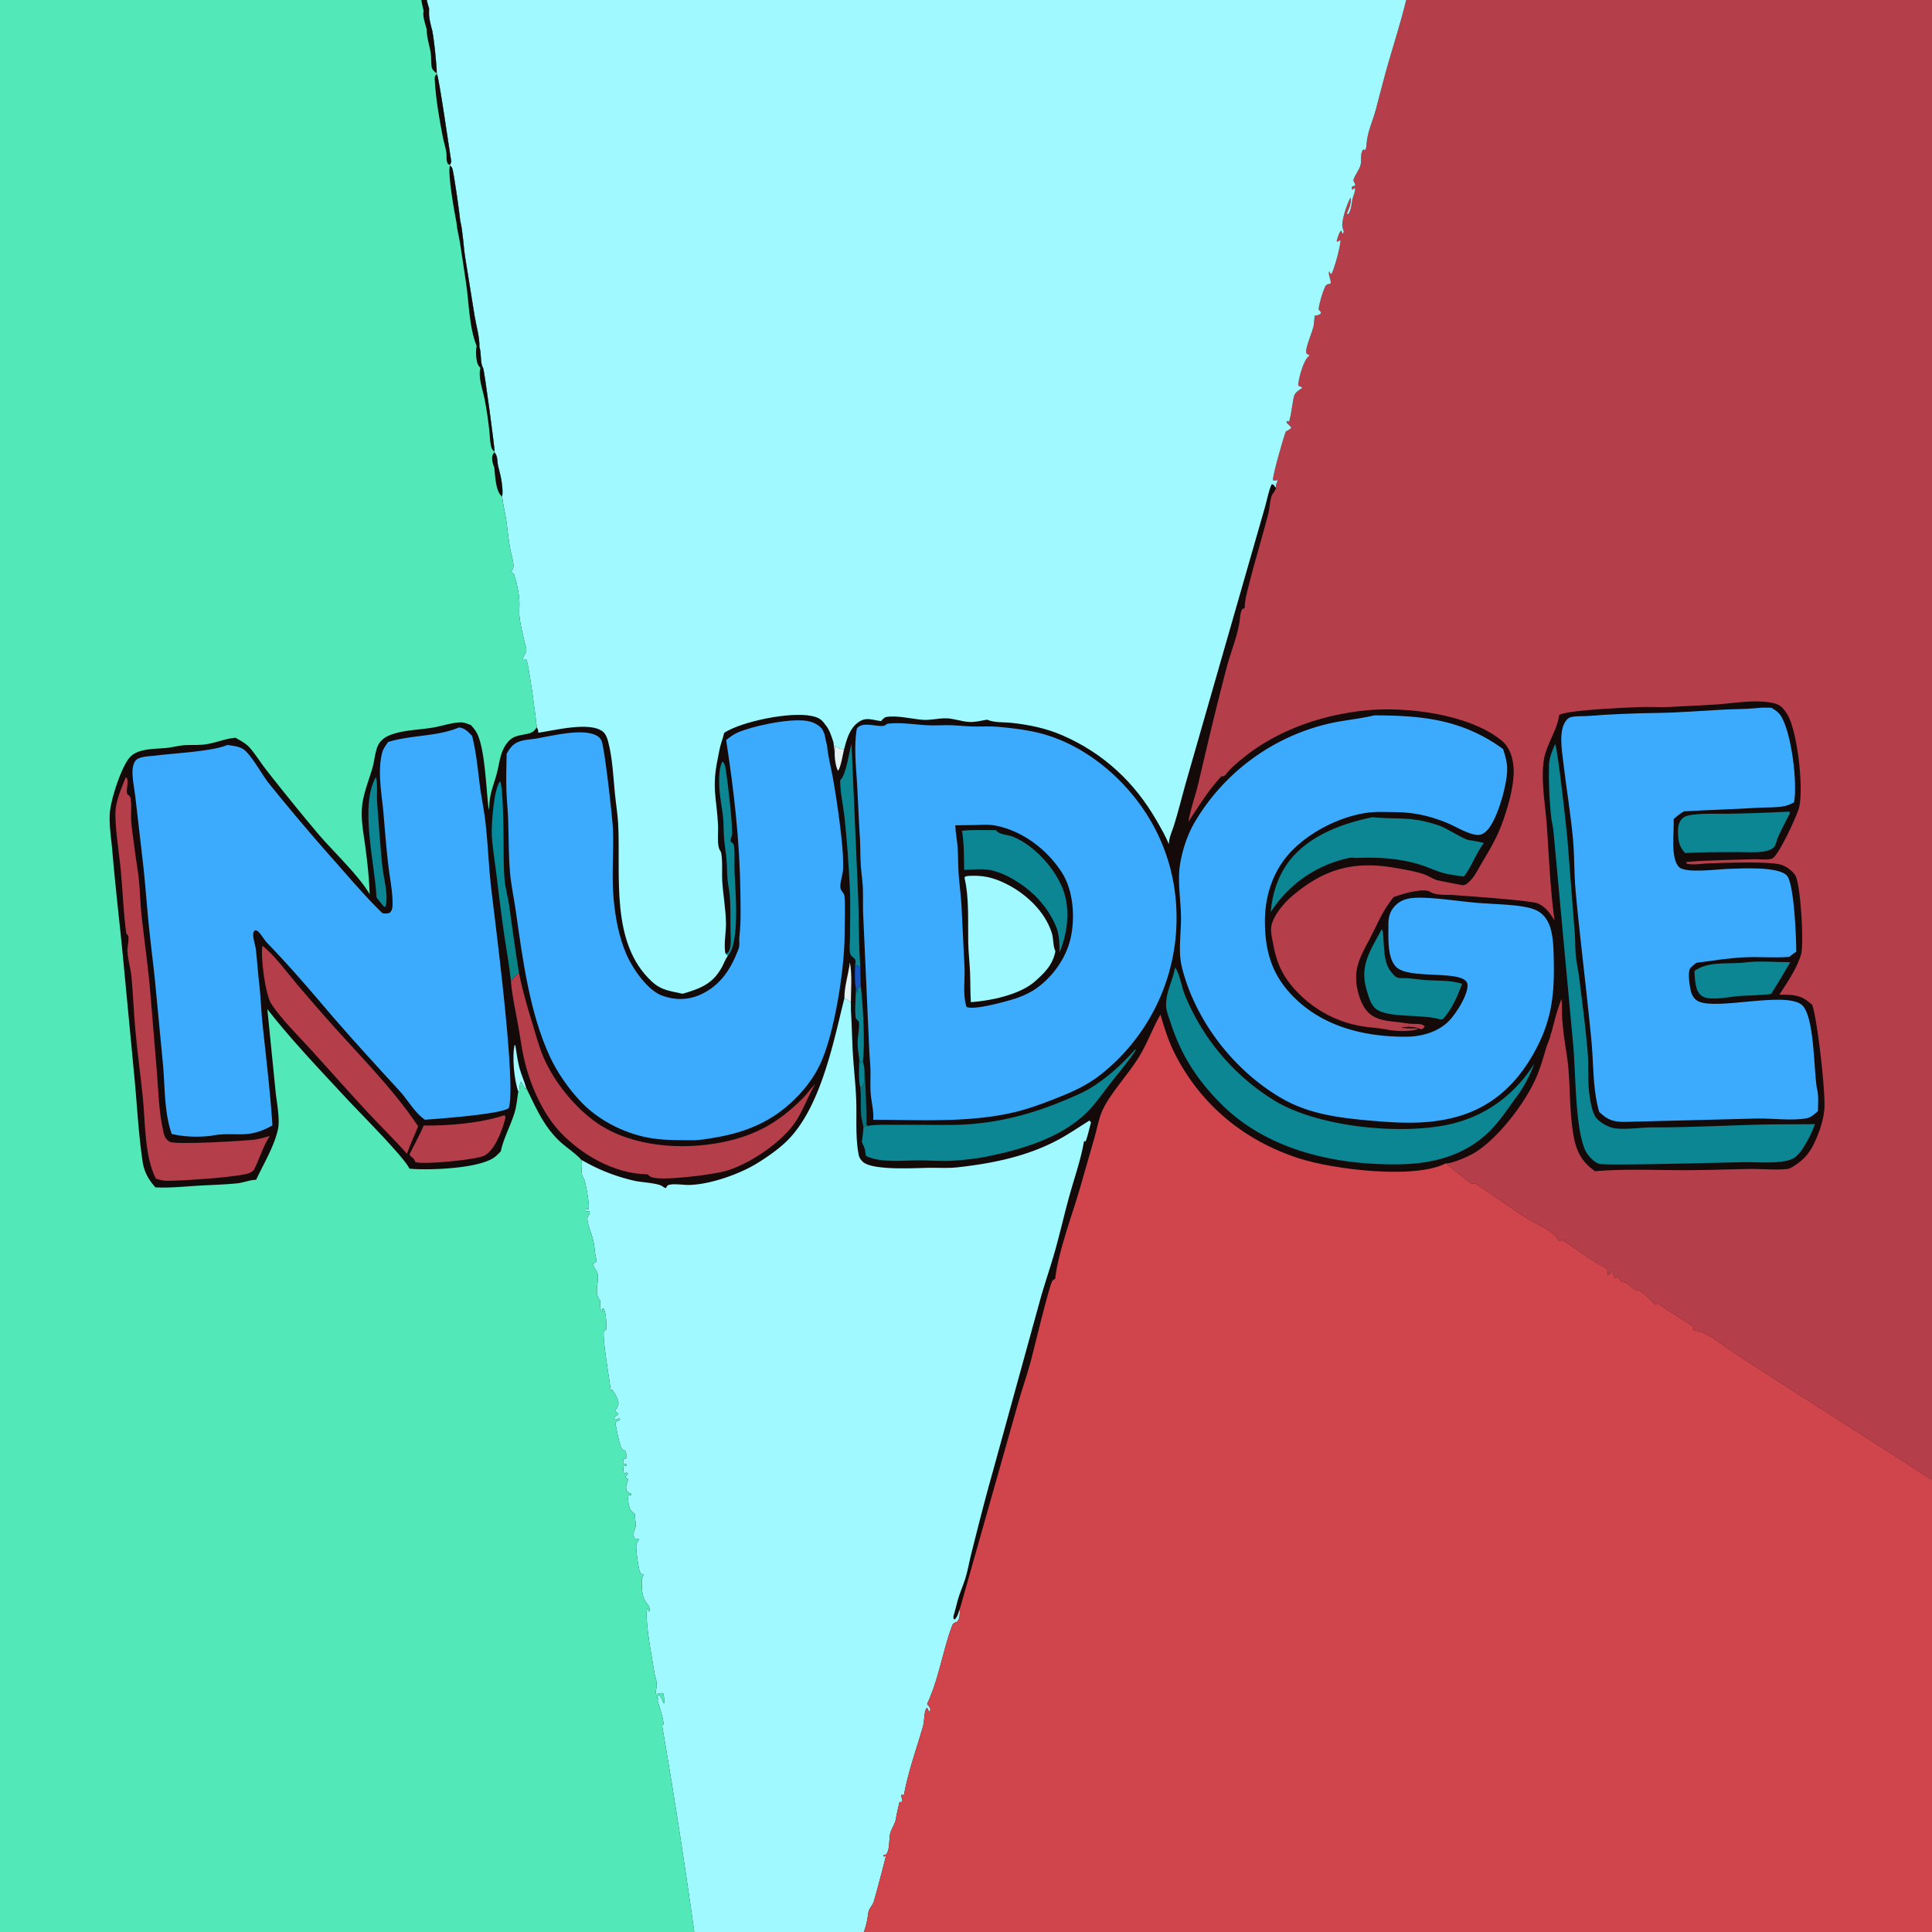 <svg version="1.1" xmlns="http://www.w3.org/2000/svg" style="display: block;" viewBox="0 0 2048 2048" width="1024" height="1024">
<rect x="0" y="0" width="2048" height="2048" fill="#333333" stroke="none"/>
<defs>
	<linearGradient id="Gradient1" gradientUnits="userSpaceOnUse" x1="503.86" y1="947.176" x2="567.476" y2="918.572">
		<stop class="stop0" offset="0" stop-opacity="1" stop-color="rgb(12,131,132)"/>
		<stop class="stop1" offset="1" stop-opacity="1" stop-color="rgb(3,142,167)"/>
	</linearGradient>
</defs>
<path transform="translate(0,0)" fill="rgb(19,10,9)" d="M 0 0 L 446.654 0 L 452.369 0 L 1490.59 0 L 2048 0 L 2048 1568.29 L 2048 2048 L 915.672 2048 L 735.965 2048 L 0 2048 L 0 0 z"/>
<path transform="translate(0,0)" fill="rgb(12,134,147)" d="M 910.865 1122.75 L 911.584 1125.97 L 912.572 1125.77 L 912.275 1127.5 C 913.097 1126.23 913.157 1125.46 914.66 1125.01 L 916.203 1131.41 L 916.123 1132.3 C 915.693 1137.54 917.696 1148.68 913.766 1152.23 L 911.853 1152.46 C 909.795 1143.16 910.855 1132.27 910.865 1122.75 z"/>
<path transform="translate(0,0)" fill="rgb(23,85,193)" d="M 906.475 1023.16 C 908.768 1023.38 909.91 1023.45 911.987 1024.54 L 912.428 1045.18 L 910.539 1047.39 L 909.256 1047.35 L 908.813 1053.31 C 908.355 1051.87 908.268 1050.68 908.15 1049.18 L 907.374 1048.3 C 905.791 1039.95 906.145 1031.6 906.475 1023.16 z"/>
<path transform="translate(0,0)" fill="rgb(228,241,243)" d="M 884.834 797.19 C 884.853 794.839 885.062 792.675 885.385 790.355 C 889.364 793.703 889.616 793.915 894.791 794.132 C 893.537 798.999 891.179 814.227 888.284 817.039 C 885.618 812.152 884.579 802.796 884.834 797.19 z"/>
<path transform="translate(0,0)" fill="rgb(228,241,243)" d="M 900.9 1020.25 C 903.471 1033.45 902.031 1048.84 901.976 1062.34 C 899.691 1060.68 897.621 1059.4 895.077 1058.18 C 895.042 1045.26 899.375 1032.98 900.9 1020.25 z"/>
<path transform="translate(0,0)" fill="rgb(160,249,254)" d="M 549.381 1156.98 C 545.073 1145.34 542.655 1119.62 545.499 1107.78 L 546.291 1108.18 C 547.705 1116.55 548.719 1125.41 551.087 1133.55 C 553.008 1140.15 555.896 1146.43 557.736 1153.06 L 557.034 1154.51 C 555.446 1151.94 553.686 1149.36 552.388 1146.63 C 550.531 1148.7 550.847 1154.55 550.271 1157.42 L 549.381 1156.98 z"/>
<path transform="translate(0,0)" fill="rgb(10,114,123)" d="M 916.203 1131.41 C 916.919 1134.44 919.192 1189.37 918.454 1191.97 L 919.764 1193.5 C 918.404 1193.77 916.805 1194.04 915.802 1195.12 C 915.563 1195.37 915.416 1195.7 915.222 1195.99 C 914.99 1191.14 913.11 1186.4 912.787 1181.42 C 912.159 1171.75 913.053 1162.14 911.853 1152.46 L 913.766 1152.23 C 917.696 1148.68 915.693 1137.54 916.123 1132.3 L 916.203 1131.41 z"/>
<path transform="translate(0,0)" fill="rgb(12,134,147)" d="M 912.428 1045.18 C 914.791 1063.19 917.148 1107.87 914.66 1125.01 C 913.157 1125.46 913.097 1126.23 912.275 1127.5 L 912.572 1125.77 L 911.584 1125.97 L 910.865 1122.75 C 909.96 1116.79 909.111 1110.83 909.105 1104.78 C 909.101 1099.56 911.486 1087.45 910.389 1083.15 C 910.13 1082.14 907.914 1080.79 907.435 1079.73 C 905.625 1075.72 907.185 1054.17 907.374 1048.3 L 908.15 1049.18 C 908.268 1050.68 908.355 1051.87 908.813 1053.31 L 909.256 1047.35 L 910.539 1047.39 L 912.428 1045.18 z"/>
<path transform="translate(0,0)" fill="rgb(12,134,147)" d="M 398.469 823.676 C 400.607 831.531 399.168 842.129 399.747 850.473 C 401.287 872.666 403.035 894.975 405.139 917.121 C 406.381 930.198 411.935 947.939 408.832 960.661 L 407.428 961.435 L 405.475 959.362 C 403.273 956.78 401.239 954.012 399.14 951.343 C 397.522 915.814 380.955 854.233 398.469 823.676 z"/>
<path transform="translate(0,0)" fill="rgb(12,134,147)" d="M 769.095 1010.96 C 771.598 1010.2 771.89 1010.06 773.077 1007.51 C 775.553 1002.19 774.363 991.525 774.339 985.64 C 774.294 974.605 774.492 963.397 773.814 952.39 C 773.393 945.555 771.88 938.916 771.225 932.117 C 770.583 925.469 770.777 918.732 770.212 912.069 C 769.556 904.324 768.201 896.642 767.559 888.896 C 766.977 881.886 767.187 874.82 766.588 867.818 C 765.554 855.742 762.633 843.977 762.383 831.802 C 762.235 824.584 762.2 814.341 765.377 807.812 L 766.59 807.739 C 767.751 809.566 768.389 810.697 768.821 812.866 C 770.795 822.756 777.42 878.647 775.76 885.8 C 775.244 888.02 774.469 889.528 774.362 891.844 C 776.696 893.677 777.94 894.519 778.249 897.622 C 779.098 906.145 778.345 915.239 778.65 923.844 C 779.367 944.064 784.716 999.074 771.543 1013.13 L 769.095 1010.96 z"/>
<path transform="translate(0,0)" fill="url(#Gradient1)" d="M 541.624 1040.41 C 539.885 1023.15 536.66 1005.97 534.178 988.805 C 531.029 967.015 528.479 945.112 525.757 923.265 C 524.184 910.633 522.017 897.996 521.319 885.282 C 520.749 874.886 523.388 835.74 530.129 828.241 C 533.301 833.42 533.693 878.806 533.793 888.563 C 533.944 903.34 533.594 918.25 534.942 932.983 C 535.734 941.635 538.233 950.004 539.509 958.584 C 543.124 982.906 546.028 1007.23 550.188 1031.48 C 546.336 1033.99 544.204 1036.64 541.624 1040.41 z"/>
<path transform="translate(0,0)" fill="rgb(12,134,147)" d="M 902.636 788.397 L 909.61 948.575 C 910.704 973.815 910.027 999.333 911.987 1024.54 C 909.91 1023.45 908.768 1023.38 906.475 1023.16 C 906.874 1020.49 907.325 1018.89 906.153 1016.35 C 903.772 1014.33 901.651 1013.31 901.05 1010.05 C 900.159 1005.22 901.014 998.617 901.02 993.629 C 901.041 975.764 901.731 957.686 900.809 939.861 C 899.554 915.595 897.884 891.108 895.286 866.949 C 893.895 854.012 890.649 840.087 890.611 827.175 C 890.817 826.964 891.033 826.763 891.228 826.542 C 897.155 819.875 899.942 797.916 902.636 788.397 z"/>
<path transform="translate(0,0)" fill="rgb(12,134,147)" d="M 1848.56 1020.4 C 1864.16 1018.24 1882 1019.92 1897.77 1020.02 C 1891.04 1031.39 1884.55 1042.68 1877.33 1053.76 C 1866.5 1054.81 1855.78 1055.36 1844.91 1055.69 C 1834.4 1056.25 1811.84 1061.86 1803.41 1055.35 C 1796.51 1050.02 1796.8 1037.14 1796.14 1029.32 C 1810.5 1018.63 1831.46 1022.22 1848.56 1020.4 z"/>
<path transform="translate(0,0)" fill="rgb(181,62,75)" d="M 534.699 1182.15 C 534.751 1182.19 534.82 1182.22 534.855 1182.27 C 536.198 1184.42 535.831 1184.79 535.213 1187.11 C 532.132 1198.68 524.525 1219.1 513.72 1224.89 C 505.241 1229.43 449.982 1234.74 440.294 1231.9 C 439.705 1230.27 439.371 1229.12 438.034 1227.93 C 436.867 1226.9 435.69 1225.91 434.549 1224.84 C 434.499 1224.21 434.272 1223.57 434.398 1222.95 C 434.493 1222.48 446.972 1199.17 449.059 1193.1 C 475.663 1193.48 509.464 1190.65 534.699 1182.15 z"/>
<path transform="translate(0,0)" fill="rgb(12,134,147)" d="M 1464.76 984.818 C 1468.13 989.905 1464.8 1013.67 1472.1 1026.51 C 1473.7 1029.34 1478.35 1035.54 1481.6 1036.39 C 1484.68 1037.19 1489.51 1036.68 1492.8 1036.97 C 1499.33 1037.56 1505.83 1038.6 1512.38 1039 C 1524.46 1039.72 1536.9 1039.02 1548.61 1042.46 C 1549.02 1042.58 1549.43 1042.71 1549.84 1042.84 C 1544.79 1056.52 1539.49 1069.01 1529.79 1080.07 C 1528.19 1080.79 1526.79 1080.66 1525.11 1080.19 C 1507.27 1075.2 1476.2 1078.94 1461.01 1071.07 C 1453.43 1067.14 1451.17 1057.54 1448.85 1050.01 C 1440.63 1023.32 1452.89 1007.58 1464.76 984.818 z"/>
<path transform="translate(0,0)" fill="rgb(12,134,147)" d="M 1894.42 860.444 L 1896.86 860.417 L 1897.43 861.883 C 1893.09 870.478 1888.47 879.062 1884.55 887.854 C 1883.29 890.667 1882.65 895.735 1880.65 897.827 C 1877.58 901.029 1872.5 902.284 1868.25 902.834 C 1859.56 903.96 1850.09 903.195 1841.33 903.224 C 1823.01 903.283 1804.48 903.201 1786.19 904.26 C 1780.64 897.84 1779.33 893.319 1778.78 884.87 C 1778.4 879.148 1778.78 872.073 1783.12 867.78 C 1786.05 864.888 1790.23 864.229 1794.14 863.675 C 1806.02 861.992 1818.89 862.852 1830.95 862.63 C 1852.02 862.243 1873.37 861.565 1894.42 860.444 z"/>
<path transform="translate(0,0)" fill="rgb(181,62,75)" d="M 278.19 1002.59 C 290.408 1011.89 304.663 1031.27 314.817 1043.37 C 323.445 1053.65 332.418 1063.74 341.202 1073.9 C 375.174 1113.18 414.379 1150.63 443.272 1193.94 L 434.521 1214.74 L 431.402 1223.05 C 417.95 1207.92 403.336 1193.7 389.539 1178.87 C 369.378 1157.2 349.814 1134.9 329.882 1113.01 C 315.722 1097.46 299.637 1081.93 287.807 1064.5 C 281.252 1054.85 276.062 1014.44 278.19 1002.59 z"/>
<path transform="translate(0,0)" fill="rgb(12,134,147)" d="M 1454.9 866.264 C 1484.39 869.069 1494.44 864.821 1525.21 875.01 C 1533.44 877.732 1551.36 889.736 1557.37 890.58 C 1562.7 891.328 1567.71 892.291 1572.94 893.583 C 1564.63 904.697 1560.33 918.023 1551.81 929.131 C 1544.13 928.079 1536.06 927.255 1528.63 924.998 C 1520.17 922.429 1512.13 918.548 1503.64 916.063 C 1481.89 909.694 1459.23 908.42 1436.75 909.493 C 1433.37 908.823 1431.43 909.147 1428.13 909.874 A 130.486 130.486 0 0 0 1347.05 966.791 C 1348.51 949.68 1353.35 932.737 1362.78 918.227 C 1382.71 887.569 1420.7 873.268 1454.9 866.264 z"/>
<path transform="translate(0,0)" fill="rgb(12,134,147)" d="M 919.764 1193.5 C 928.831 1191.84 938.706 1192.43 947.926 1192.34 C 967.967 1192.16 987.997 1192.6 1008.03 1192.49 C 1050.35 1192.26 1089.9 1182.68 1128.73 1166.28 C 1137.77 1162.46 1147.27 1158.68 1155.65 1153.58 C 1173.7 1142.58 1189.5 1128.1 1203.49 1112.36 L 1204 1113.15 C 1195.74 1125.63 1185.83 1137.21 1176.61 1148.99 C 1168.79 1158.97 1161.26 1170.1 1152.29 1179 C 1124.56 1206.52 1082.48 1218.64 1045.22 1226.15 C 1034.05 1228.4 1021.35 1229.69 1009.99 1230.38 C 998.809 1231.05 987.31 1230.19 976.108 1230.04 C 958.909 1229.81 934.128 1233.16 918.274 1225.51 C 917.459 1223.76 917.457 1223.07 917.273 1221.19 C 916.978 1218.19 916.234 1216.19 914.942 1213.53 L 914.145 1211.86 C 913.964 1211.49 913.772 1211.12 913.586 1210.75 C 914.174 1205.85 914.927 1200.92 915.222 1195.99 C 915.416 1195.7 915.563 1195.37 915.802 1195.12 C 916.805 1194.04 918.404 1193.77 919.764 1193.5 z"/>
<path transform="translate(0,0)" fill="rgb(181,62,75)" d="M 133.475 823.633 C 137.584 827.379 133.084 836.917 134.866 841.463 C 135.276 842.509 137.39 843.498 137.888 844.552 C 139.962 848.945 138.641 863.445 138.992 869.026 C 139.677 879.914 141.741 891.289 143.025 902.193 C 144.206 912.219 146.205 922.182 147.203 932.217 C 148.565 945.92 148.788 959.656 150.354 973.396 C 153.494 1000.94 157.55 1028.57 159.668 1056.22 L 166.414 1137.61 C 167.893 1157.14 168.395 1176.74 172.421 1195.98 C 173.686 1202.02 174.133 1206.83 179.828 1210.29 C 185.523 1213.76 256.681 1209.55 268.563 1208.2 C 274.486 1207.52 280.268 1205.85 285.996 1204.24 C 278.865 1215.07 274.975 1228.7 269.075 1240.38 C 267.954 1241.32 266.852 1242.28 265.561 1242.99 C 256.796 1247.79 187.878 1252.08 175.643 1251.68 C 172.085 1251.56 168.627 1250.45 165.249 1249.41 C 153.056 1225.82 154.074 1188.98 151.321 1162.58 C 148.888 1139.25 145.704 1116.04 143.566 1092.67 C 141.837 1073.78 141.122 1054.82 139.418 1035.93 C 138.599 1026.85 135.625 1017.78 135.091 1008.82 C 134.811 1004.13 136.262 999.481 136.258 994.804 C 136.255 991.828 135.878 991.725 133.904 989.645 C 130.75 967.248 130.142 944.593 128.011 922.103 C 126.391 905.005 121.222 873.774 122.544 858.257 C 123.48 847.272 129.298 833.852 133.475 823.633 z"/>
<path transform="translate(0,0)" fill="rgb(181,62,75)" d="M 550.188 1031.48 C 553.604 1048.95 558.492 1065.66 563.707 1082.66 C 567.58 1095.29 570.973 1108.66 576.172 1120.81 C 587.476 1147.2 610.074 1174.98 633.768 1191.01 C 670.36 1215.75 723.008 1219.33 765.313 1210.89 C 800.826 1203.8 825.666 1189.68 851.141 1164.04 C 855.844 1159.3 859.602 1153.57 864.319 1149.02 L 863.543 1150.31 C 856.333 1162.5 851.757 1175.91 844.117 1187.91 C 829.871 1210.3 793.985 1234.65 768.236 1241.59 C 755.336 1245.07 698.554 1252.75 689.45 1247.28 C 688.357 1246.62 687.304 1245.62 686.353 1244.79 C 685.915 1244.79 685.476 1244.78 685.038 1244.77 C 650.947 1243.9 616.799 1224.43 593.832 1200.09 C 574.657 1179.76 561.487 1148.84 555.385 1121.79 C 552.679 1109.79 551.221 1097.45 548.973 1085.35 C 546.153 1070.17 542.96 1055.88 541.624 1040.41 C 544.204 1036.64 546.336 1033.99 550.188 1031.48 z"/>
<path transform="translate(0,0)" fill="rgb(12,134,147)" d="M 1648.41 788.728 C 1651.14 792.117 1660.85 880.873 1661.72 891.644 L 1669.38 990.05 C 1669.97 997.66 1669.67 1005.41 1670.43 1012.98 C 1671.24 1020.95 1673.05 1028.84 1674.05 1036.8 C 1677.35 1062.86 1680.76 1089.33 1683 1115.48 C 1684.3 1130.56 1682.66 1145.7 1684.93 1160.77 C 1686.01 1167.93 1687.76 1180.54 1692.85 1185.92 C 1697.42 1190.75 1705.7 1195.33 1712.34 1196.1 C 1724.88 1197.55 1739.28 1195.05 1752.1 1195.07 C 1789.44 1195.14 1826.56 1193.16 1863.86 1192.19 C 1883.86 1191.67 1903.94 1191.87 1923.96 1191.65 A 125.164 125.164 0 0 1 1908.71 1220.81 C 1906.9 1222.95 1905.07 1225.12 1902.79 1226.79 C 1897.95 1230.33 1890.15 1231.35 1884.27 1231.82 C 1872.51 1232.77 1860.29 1231.84 1848.46 1231.98 C 1830.06 1232.19 1702.22 1235.89 1695.21 1233.7 C 1689.28 1231.85 1682.68 1224.48 1680.26 1219.01 C 1669.42 1194.44 1670.48 1135.67 1667.51 1106.17 L 1646.73 881.258 C 1646.23 876.191 1644.86 871.217 1644.3 866.13 C 1642.35 848.315 1641.65 829.269 1641.99 811.359 C 1642.14 803.179 1645.45 796.22 1648.41 788.728 z"/>
<path transform="translate(0,0)" fill="rgb(12,134,147)" d="M 1245.53 1025.77 C 1249.66 1029.63 1252.99 1046.96 1255.41 1053.18 A 235.885 235.885 0 0 0 1349.19 1165.56 C 1395.34 1194.86 1485.14 1203.59 1537.44 1191.63 C 1575.33 1182.96 1605.86 1160.16 1626.43 1127.52 C 1622.02 1139.45 1616.83 1149.22 1609.75 1159.8 C 1600.52 1171.95 1591.96 1185.61 1581.47 1196.66 C 1555.73 1223.8 1521.16 1233.51 1484.34 1234.2 C 1417.36 1235.46 1344.91 1219.9 1295.77 1171.5 C 1269.65 1145.78 1252.06 1118.93 1240.79 1083.76 C 1238.98 1078.11 1235.96 1070.98 1236.09 1065.06 C 1236.1 1064.59 1236.14 1064.12 1236.15 1063.66 C 1236.61 1050.16 1242.89 1039.92 1245.31 1027.05 C 1245.39 1026.62 1245.45 1026.2 1245.53 1025.77 z"/>
<path transform="translate(0,0)" fill="rgb(60,171,254)" d="M 1862.45 750.55 C 1867.58 749.923 1872.64 750.123 1877.79 750.24 C 1881.7 752.68 1885.08 754.723 1887.67 758.662 C 1899.06 775.958 1905.61 830.351 1901.76 850.559 C 1898.42 852.207 1895.11 853.848 1891.44 854.566 C 1882.36 856.338 1872.91 855.664 1863.72 856.242 C 1837.48 857.893 1811.26 858.505 1785 860.086 C 1780.96 862.478 1777.63 865.106 1774.16 868.268 C 1774.9 881.244 1770.43 909.337 1779.78 919.095 C 1786.42 926.014 1821.09 921.388 1831.3 921.08 C 1845.58 920.648 1884.45 918.151 1894.04 927.974 C 1901.95 936.073 1904.22 995.611 1904.09 1008.93 C 1901.42 1010.49 1899.12 1012.39 1896.73 1014.33 C 1881.05 1015.56 1865.56 1014.09 1849.94 1014.74 C 1832.63 1015.46 1815.4 1018.39 1798.25 1020.6 C 1796.15 1022.29 1792.85 1024.55 1791.46 1026.89 C 1788.89 1031.19 1791.19 1045.98 1792.43 1050.89 C 1793.61 1055.53 1796.52 1059.89 1801.05 1061.79 C 1821.63 1070.4 1889.69 1051.52 1909.02 1064.44 C 1923.8 1074.31 1922.54 1135.87 1926.01 1153.6 C 1926.09 1154.01 1926.19 1154.42 1926.27 1154.83 C 1927.97 1161.93 1927.17 1170.5 1927.12 1177.81 C 1923.63 1180.85 1920.1 1184.42 1915.41 1185.35 C 1900.44 1188.33 1878.55 1185.36 1862.65 1185.68 L 1723.99 1189.21 C 1710.97 1189.44 1704.72 1187.83 1695.16 1178.61 C 1689.29 1157.88 1689.31 1137.84 1688 1116.62 C 1687.25 1104.4 1685.91 1092.17 1684.67 1079.99 C 1680.02 1034.47 1674.22 989.079 1670.14 943.495 C 1668.56 925.898 1669.09 908.122 1667.52 890.544 C 1665.04 862.852 1660.3 835.068 1657.08 807.418 C 1655.64 795.02 1651.86 773.689 1660.52 763.357 C 1661.98 761.62 1663.59 760.538 1665.82 760.049 C 1671.39 758.825 1677.75 759.391 1683.47 758.939 C 1708.08 756.993 1732.13 756.106 1756.83 755.748 C 1779.69 755.416 1802.86 753.565 1825.71 752.286 C 1837.27 751.638 1849.28 751.848 1860.73 750.734 L 1862.45 750.55 z"/>
<path transform="translate(0,0)" fill="rgb(60,171,254)" d="M 1456.81 758.296 C 1508.26 758.452 1550.06 762.679 1593.26 793.936 C 1595.34 800.027 1597.36 807.075 1597.64 813.498 C 1598.35 829.685 1587.53 868.647 1576.39 880.216 C 1573.76 882.956 1570.44 885.224 1566.5 885.079 C 1556.71 884.719 1542.91 875.948 1533.7 872.221 C 1515.3 864.771 1498.82 861.09 1479.09 860.906 C 1469.59 860.817 1459.53 860.215 1450.12 861.438 C 1421.94 865.098 1390.83 880.536 1370.7 900.555 C 1350.13 920.999 1340.8 948.283 1340.87 976.936 C 1340.95 1009.33 1348.75 1034.49 1372 1057.5 C 1403.7 1088.86 1447.49 1099.24 1490.95 1098.95 C 1507.18 1098.84 1524.86 1093.86 1536.38 1081.8 C 1543.57 1074.28 1556.15 1054.67 1555.65 1044.07 C 1554.86 1027 1494.6 1039.05 1480.24 1025.23 C 1470.14 1015.5 1471.91 993.171 1471.77 980.194 C 1471.69 971.863 1473.6 965.178 1479.79 959.233 C 1483.79 955.393 1489.1 953.118 1494.55 952.276 C 1513.63 949.326 1553.34 956.938 1575.53 957.672 C 1589.93 958.879 1617.03 959.011 1629.28 965.307 C 1637.05 969.303 1641.73 976.854 1643.92 985.117 C 1646.79 995.9 1646.85 1008.03 1647.08 1019.15 C 1647.86 1056.05 1644.35 1083.43 1625.98 1116.23 C 1607.39 1149.41 1581.54 1173.47 1544.31 1183.82 C 1513.94 1192.26 1484.08 1190.65 1453.14 1187.94 C 1420.42 1185.07 1388.17 1181.23 1359.09 1164.51 C 1308.83 1135.62 1268.01 1083.45 1253.3 1027.03 C 1251.91 1021.68 1251.07 1015.93 1250.86 1010.4 C 1250.39 997.783 1252.01 984.92 1251.89 972.215 C 1251.72 954.533 1248.14 934.594 1250.75 917.267 C 1253.07 901.904 1258.75 884.368 1266.79 871.01 A 224.297 224.297 0 0 1 1405.1 767.899 C 1422.26 763.517 1439.72 762.471 1456.81 758.296 z"/>
<path transform="translate(0,0)" fill="rgb(60,171,254)" d="M 769.753 784.505 C 773.557 781.488 777.597 778.381 782.089 776.467 C 797.883 769.739 828.01 763.659 845.065 763.575 C 855.145 763.526 863.394 764.539 870.79 771.852 C 875.495 778.74 874.274 782.847 876.683 789.998 C 877.66 801.317 880.646 812.5 882.708 823.664 C 885.555 839.075 887.865 854.876 889.881 870.429 C 891.968 886.526 894.113 904.712 893.707 920.953 C 893.544 927.486 890.53 933.845 890.812 940.311 C 890.987 944.334 893.631 945.23 894.854 948.557 C 896.316 952.535 895.352 983.404 895.345 990.377 C 895.311 1027.13 884.508 1096.78 868.991 1128.96 C 862.473 1142.47 853.273 1154.49 842.637 1165.01 C 818.761 1188.65 791.293 1200.16 758.732 1205.73 C 750.379 1207.16 742.004 1208.8 733.505 1208.72 C 720.362 1208.6 706.66 1208.79 693.64 1207.03 C 665.586 1203.23 636.469 1189.29 616.714 1168.89 C 603.603 1155.35 590.958 1137.4 583.03 1120.38 C 561.504 1074.16 553.912 1016.24 546.833 966.115 C 544.892 952.37 541.809 938.603 540.627 924.775 C 539.071 906.577 539.299 888.335 538.739 870.104 C 538.413 859.463 537.19 848.864 536.835 838.223 C 536.401 825.191 536.81 812.101 537.04 799.067 C 540.203 793.503 543.23 789.01 549.326 786.476 C 555.54 783.893 562.951 783.93 569.54 782.734 C 585.806 779.784 615.504 772.422 630.691 778.899 C 633.946 780.287 636.444 782.207 637.774 785.602 C 641.158 794.238 649.435 868.73 649.823 879.869 C 650.659 903.902 648.25 928.475 650.421 952.398 C 652.243 972.472 656.086 993.543 664.209 1012.04 C 670.723 1026.88 686.227 1049.58 701.707 1055.35 C 715.231 1060.39 729.47 1060.31 742.653 1054.25 C 763.696 1044.59 774.626 1027.46 782.622 1006.62 C 784.684 1001.25 783.179 998.188 783.783 992.825 C 785.631 976.418 785.027 960.753 784.8 944.316 C 784.06 890.651 777.935 837.515 769.753 784.505 z"/>
<path transform="translate(0,0)" fill="rgb(60,171,254)" d="M 486.662 771.097 C 493.169 772.065 496.079 775.613 500.412 780.086 C 504.864 797.298 506.458 815.46 508.717 833.071 C 510.387 846.096 513.196 859.058 514.661 872.055 C 517.222 894.781 518.015 917.795 520.597 940.573 C 524.99 979.33 547.282 1147.58 539.428 1174.45 C 532.786 1181.02 463.669 1186.01 450.363 1186.95 C 439.079 1178.84 432.336 1165.94 423.039 1155.83 C 395.738 1126.14 368.223 1096.08 342.121 1065.34 C 322.959 1042.76 303.683 1020.76 283.13 999.445 C 279.701 995.889 277.262 990.819 273.738 987.624 C 272.09 986.129 272.096 986.149 269.808 986.389 C 268.704 988.334 268.304 989.122 268.404 991.452 C 268.627 996.627 270.692 1001.75 271.278 1006.93 C 272.675 1019.28 273.493 1031.68 274.91 1044.07 C 276.417 1057.23 276.76 1070.56 278.131 1083.75 C 281.913 1120.16 286.395 1156.41 288.809 1192.96 C 261.472 1208.62 249.853 1198.73 222.902 1204.12 C 208.862 1205.54 195.797 1205.2 182.026 1202.05 C 174 1178.96 174.969 1153.16 172.816 1128.99 L 164.311 1039.55 C 162.202 1019.36 159.552 999.232 157.565 979.012 C 155.39 956.883 153.867 934.612 151.284 912.535 L 143.626 846.008 C 142.786 838.557 141.294 831.198 140.672 823.715 C 140.286 819.078 140.237 813.878 141.916 809.473 C 142.889 806.922 144.482 804.933 147.045 803.876 C 152.38 801.674 159.954 801.574 165.743 800.855 C 184.508 798.522 224.437 796.439 239.827 790.16 C 240.223 789.998 240.615 789.827 241.009 789.661 C 247.449 790.762 255.181 791.18 260.108 795.887 C 268.971 804.356 277.774 821.576 286.243 831.907 A 2278.71 2278.71 0 0 0 357.12 915.461 C 372.879 933.378 387.934 951.012 405.091 967.715 C 407.719 968.784 409.818 968.308 412.523 967.914 C 415.299 965.912 415.95 963.354 416.081 960.085 C 416.593 947.286 413.6 933.065 412.013 920.285 C 409.642 901.19 408.212 882.126 406.578 862.961 C 404.806 842.184 399.785 818.068 405.191 797.617 C 406.251 793.606 409.089 789.945 411.405 786.556 C 435.703 778.943 463.072 781.055 486.662 771.097 z"/>
<path transform="translate(0,0)" fill="rgb(60,171,254)" d="M 940.638 767.222 C 955.043 765.279 971.461 768.471 986.003 768.894 C 993.134 769.101 1000.27 768.577 1007.4 768.755 C 1015.74 768.965 1024.04 770.007 1032.39 770.122 C 1041.3 770.245 1050.4 769.71 1059.27 770.552 C 1074.56 772.004 1091.2 774.007 1106.01 778.166 C 1143.41 788.672 1177.21 813.759 1201.46 843.645 C 1236.72 887.101 1251.79 940.372 1245.99 995.894 A 211.319 211.319 0 0 1 1168.44 1137.8 C 1153.55 1150 1136.91 1157.46 1119.11 1164.42 C 1104.48 1170.14 1089.46 1175.77 1074.13 1179.29 C 1026.11 1190.31 974.578 1187.11 925.622 1186.94 C 926.412 1177.15 923.537 1168.02 922.9 1158.32 C 922.358 1150.08 922.945 1141.77 922.694 1133.51 C 922.481 1126.49 921.688 1119.5 921.421 1112.48 L 914.997 969.261 C 914.6 960.324 915.016 951.356 914.695 942.417 C 914.391 933.939 913.026 925.535 912.476 917.074 C 911.837 907.245 912.119 897.37 911.497 887.523 C 910.345 869.258 909.646 851.074 908.63 832.816 C 907.545 813.339 904.93 791.591 908.32 772.302 C 914.163 764.357 928.644 770.632 936.791 769.394 C 937.694 769.256 939.742 767.728 940.638 767.222 z"/>
<path transform="translate(0,0)" fill="rgb(19,10,9)" d="M 1035.62 874.539 C 1042.49 874.177 1049.41 873.921 1056.18 875.319 C 1084.58 881.196 1109.86 900.556 1125.5 924.686 C 1137.87 943.756 1139.84 972.52 1134.93 994.403 C 1129.92 1016.72 1114.4 1037.71 1095.26 1049.93 C 1088.75 1053.76 1082.52 1056.52 1075.32 1058.82 C 1067.22 1061.41 1032.09 1071.27 1024.54 1067.38 C 1020.38 1054.52 1022.99 1038.91 1022.44 1025.4 L 1019.24 960.185 C 1018.57 948.7 1016.98 937.343 1016.15 925.888 C 1015.46 916.414 1015.82 906.905 1015.07 897.415 C 1014.47 889.777 1012.86 882.56 1012.65 874.84 L 1035.62 874.539 z"/>
<path transform="translate(0,0)" fill="rgb(12,134,147)" d="M 1055.62 879.969 C 1059.24 885.009 1068.16 884.744 1073.45 886.826 C 1095.91 895.664 1117.83 919.913 1126.57 942.103 C 1134.94 963.355 1131.8 989.159 1123.03 1009.66 C 1123.24 1000.69 1122.94 993.086 1120.38 984.428 C 1115.13 970.809 1106.85 958.899 1096.38 948.742 C 1084.77 937.491 1065.06 924.88 1049 922.175 C 1040.55 920.753 1030.58 921.907 1021.98 922.091 C 1021.9 908.248 1022.03 894.326 1019.78 880.628 C 1031.48 879.392 1043.84 880.018 1055.62 879.969 z"/>
<path transform="translate(0,0)" fill="rgb(160,249,254)" d="M 1025.99 928.537 C 1041.21 927.607 1051.89 929.772 1065.68 936.468 C 1087.01 946.822 1107.58 965.76 1114.93 988.899 C 1116.8 994.765 1116.05 1000.91 1118.09 1006.59 L 1118.78 1008.43 C 1115.72 1023.66 1106.58 1031.98 1095.41 1041.76 C 1078.75 1054.95 1049.88 1060.82 1029.17 1062.35 C 1028.44 1051.81 1028.74 1041.2 1028.29 1030.64 C 1027.85 1020.08 1026.56 1009.55 1026.36 998.995 C 1025.95 978.116 1027.4 952.201 1022.69 931.813 C 1022.31 930.171 1022.26 931.152 1023.07 929.213 L 1025.99 928.537 z"/>
<path transform="translate(0,0)" fill="rgb(160,249,254)" d="M 895.077 1058.18 C 897.621 1059.4 899.691 1060.68 901.976 1062.34 L 902.017 1071.16 C 903.048 1086.65 903.174 1102.07 904.132 1117.53 C 905.135 1133.72 907.036 1150.01 907.629 1166.19 C 908.311 1184.79 906.612 1205.83 910.241 1224.06 C 910.86 1227.17 912.272 1229.22 914.506 1231.41 C 924.408 1241.1 970.598 1238.1 985.053 1237.92 C 995.009 1237.8 1005.09 1238.5 1015 1237.4 C 1052.06 1233.29 1088.71 1225.92 1121.88 1208.12 C 1133.57 1201.85 1144.64 1194.09 1155.97 1187.17 C 1155.91 1187.22 1155.85 1187.26 1155.79 1187.31 C 1155.52 1187.53 1155.26 1187.77 1154.99 1188 L 1156.52 1189.74 C 1154.76 1196.35 1153.25 1203.19 1150.99 1209.65 L 1149.06 1209.89 L 1148.77 1211.54 C 1145.47 1229.85 1139.1 1248.05 1134.07 1265.97 C 1128.46 1285.97 1123.91 1306.29 1118.28 1326.26 C 1113.08 1344.7 1106.64 1362.79 1101.66 1381.3 L 1052.25 1560.6 C 1044.19 1589.02 1036.89 1618.11 1029.65 1646.77 C 1027.69 1654.55 1026.32 1662.51 1024.16 1670.23 C 1021.99 1678.01 1018.71 1685.41 1016.24 1693.09 C 1014.22 1699.39 1012.97 1705.91 1010.96 1712.21 C 1010.48 1713.72 1010.69 1714.77 1010.93 1716.3 L 1012.23 1716.55 C 1015.39 1713.26 1015.61 1709.98 1017.36 1705.99 C 1017.48 1710.23 1017.58 1715.8 1014.64 1719.09 C 1012.32 1720.14 1010.45 1720.33 1009.5 1722.84 C 999.413 1749.36 995.42 1778.7 983.597 1804.4 C 983.299 1805.05 983.023 1805.7 982.732 1806.36 L 983.968 1807.78 C 985.145 1809.15 985.757 1810.24 986.307 1811.99 L 985.602 1814.95 C 984.131 1813.56 983.801 1812.27 983.004 1810.41 C 981.53 1811.17 981.425 1811.76 980.968 1813.32 C 979.412 1818.63 979.934 1824.68 978.32 1830.31 C 971.303 1854.75 962.77 1877.73 958.215 1902.84 C 957.791 1902.79 957.369 1902.71 956.943 1902.67 C 956.478 1902.63 956.01 1902.63 955.543 1902.61 C 955.071 1905.5 957.394 1908.31 956.123 1910.15 L 953.499 1910.27 C 952.142 1916.18 950.693 1922.04 949.72 1928.02 C 948.775 1933.83 944.704 1938.58 943.524 1944.16 C 942.231 1950.28 943.452 1961.33 939.101 1966 L 936.705 1966.51 L 936.438 1967.41 L 937.167 1968.13 L 939.157 1966.72 C 938.958 1969.29 927.163 2013.4 925.999 2016.39 C 924.066 2021.35 921.002 2022.83 920.278 2028.69 C 919.444 2035.45 918.12 2041.63 915.672 2048 L 735.965 2048 A 7068.76 7068.76 0 0 0 701.817 1828.91 L 703.48 1827.69 C 702.701 1819.6 699.224 1810.31 697.052 1802.4 C 698.605 1800.38 696.154 1800.12 696.985 1797.38 L 698.741 1796.78 C 701.32 1799.16 702.365 1802.76 703.765 1805.95 C 704.587 1802.86 703.653 1798.71 703.354 1795.51 C 700.797 1793.51 698.409 1796.19 695.174 1795.58 C 695.198 1791.81 696.243 1788.07 696.045 1784.28 C 695.86 1780.76 694.338 1777.14 693.789 1773.62 C 691.354 1758.07 683.322 1718.06 686.02 1704.68 C 686.601 1706.28 687.199 1706.93 688.299 1708.19 C 689.32 1706.69 689.217 1707.41 688.838 1705.57 C 688.211 1702.51 685.811 1700.07 684.219 1697.46 C 679.638 1689.93 680.486 1681.55 680.38 1673.1 C 681.476 1671.57 681.129 1672.3 681.739 1670.38 C 681.889 1669.91 682.02 1669.43 682.161 1668.96 L 680.341 1668.72 C 678.42 1667.06 677.739 1664.82 677.266 1662.4 C 676.341 1657.68 673.579 1640.7 674.711 1636.28 C 674.993 1635.17 676.88 1633.02 677.58 1631.98 L 676.343 1631.1 L 673.687 1631.72 L 672.774 1631.08 C 669.324 1623.7 674.958 1620.48 673.881 1614.67 C 673.275 1611.4 673.283 1608.02 672.812 1604.7 C 670.949 1603.46 669.345 1602.06 668.259 1600.07 C 666.226 1596.35 665.224 1588.9 666.226 1584.84 L 668.964 1585.05 L 669.199 1583.52 C 667.733 1582.8 665.905 1582.33 664.974 1580.92 C 661.935 1576.34 665.164 1572.61 665.75 1567.97 L 663.495 1566.66 C 662.607 1563.69 664.79 1564.81 665.571 1561.92 L 664.438 1560.93 L 661.791 1562.25 C 660.322 1559.33 660.505 1557.19 661.179 1554.06 L 664.04 1553.55 L 663.855 1551.96 L 661.484 1552.24 L 660.605 1551.45 C 660.405 1549.43 660.549 1548.18 661.133 1546.24 C 663.257 1546.35 662.358 1546.66 663.891 1545.52 C 663.868 1542.72 664.226 1540.05 662.479 1537.7 C 662.039 1537.51 660.236 1536.77 659.888 1536.53 C 656.858 1534.4 653.417 1513.79 652.368 1509.11 C 653.36 1505.64 655.141 1507.22 657.287 1504.57 L 656.554 1503.46 C 655.083 1504.02 653.65 1504.49 652.125 1504.89 L 651.048 1502.86 C 652.33 1500.5 654.512 1501.15 655.524 1498.48 C 653.959 1497.49 653.204 1496.95 652.008 1495.48 C 653.545 1493.24 655.12 1491 655.556 1488.24 C 656.183 1484.26 651.175 1475.83 648.599 1472.76 L 647.76 1474.43 C 647.157 1472.92 647.193 1473.36 647.064 1472.04 C 645.918 1460.34 638.258 1418.36 640.204 1410.46 L 642.778 1409.5 C 642.793 1404.1 642.715 1391.29 639.783 1387.09 L 638.536 1387.5 L 638.426 1390.46 L 637.58 1390.22 C 635.619 1385.9 636.321 1382.78 636.028 1378.23 C 629.473 1370.65 634.889 1359.99 633.662 1351.27 C 633.008 1346.63 628.636 1343.95 628.962 1339.08 L 631.585 1338.21 L 632.315 1335.56 C 630.338 1328.77 630.498 1321.93 628.88 1315.12 C 627.312 1308.52 624.312 1302.1 623.058 1295.47 C 622.418 1292.08 622.221 1290.7 624.349 1287.71 C 624.642 1287.3 624.961 1286.91 625.267 1286.51 L 624.793 1283.96 L 620.957 1283.99 L 620.939 1281.75 L 623.613 1281.73 C 623.796 1281.1 624.082 1280.5 624.163 1279.85 C 624.664 1275.78 620.679 1251.52 618.718 1248.94 C 614.324 1243.16 618.318 1236.36 616.241 1229.43 C 634.282 1239.92 652.43 1247.08 672.816 1251.74 C 679.19 1253.2 697.6 1254.18 702.059 1257.43 C 703.552 1258.51 704.16 1258.96 705.88 1259.49 C 706.517 1258.46 707.096 1256.91 708.233 1256.38 C 712.514 1254.37 724.121 1256.09 729.055 1256.1 C 750.967 1256.19 783.037 1245.02 801.814 1233.59 C 813.805 1226.29 827.705 1216.59 837.22 1206.33 C 868.33 1172.8 881.819 1113.01 892.302 1069.43 L 895.077 1058.18 z"/>
<path transform="translate(0,0)" fill="rgb(181,62,75)" d="M 1490.59 0 L 2048 0 L 2048 1568.29 C 2047.28 1567.87 2046.56 1567.44 2045.81 1567.06 C 2035.86 1561.98 2027.6 1555.36 2018.22 1549.41 L 1970.79 1519.24 L 1842.19 1436.73 C 1832.15 1430.33 1811.3 1413.38 1800.9 1411.23 C 1799.99 1411.04 1799.07 1410.85 1798.17 1410.61 C 1797.76 1410.49 1797.35 1410.37 1796.94 1410.26 L 1795.16 1409.79 L 1795.23 1406.59 C 1783.45 1398.09 1770.63 1391.38 1758.96 1382.72 C 1757.31 1382.83 1755.84 1382.77 1754.2 1382.57 C 1749.25 1377.11 1743.74 1371.84 1737.56 1367.79 C 1729.74 1368.62 1728.9 1359.47 1719.43 1358.95 C 1719.13 1358.93 1718.83 1358.93 1718.54 1358.91 C 1717.47 1356.49 1717.07 1355.08 1714.93 1353.39 L 1712.44 1355.1 C 1710.23 1353.27 1710.21 1351.39 1709.43 1348.71 L 1707.97 1348.13 L 1705.58 1351.74 L 1704.24 1351.12 C 1704.24 1349.22 1704.32 1347.64 1703.76 1345.81 C 1703.24 1344.08 1700.16 1343.12 1698.6 1342.31 C 1683.29 1334.37 1670.4 1322.85 1655.66 1314.18 L 1653.73 1315.37 L 1652.05 1314.74 L 1651.25 1313.55 C 1650.88 1313 1650.48 1312.48 1650.13 1311.92 C 1645.38 1304.43 1624.85 1295.5 1616.6 1290.28 C 1610.95 1286.7 1564.48 1254.72 1564 1254.61 C 1563.67 1254.54 1560.93 1255.06 1560.67 1254.98 C 1557.49 1253.97 1537.74 1236.81 1532.61 1233.23 C 1539.99 1233.43 1557.83 1225.35 1564.34 1221.21 C 1588.62 1205.76 1615.74 1170.22 1627.53 1144.27 C 1632.56 1133.21 1635.73 1121.81 1639.21 1110.23 C 1640.46 1106.07 1642.69 1101.89 1643.56 1097.68 C 1643.9 1096.03 1643.59 1096.83 1644.24 1095.24 C 1644.36 1094.95 1644.49 1094.67 1644.62 1094.39 C 1647.73 1082.65 1650.63 1070.4 1655.17 1059.14 C 1656.41 1067.53 1655.28 1076.01 1656.48 1084.4 C 1657.38 1100.38 1661.14 1116.22 1662.53 1132.27 C 1664.65 1156.73 1663.8 1181.6 1668.4 1205.87 C 1671.35 1221.39 1677.74 1232.6 1690.91 1241.55 C 1721.06 1238.99 1751.29 1240.31 1781.5 1240.43 C 1805.79 1240.53 1830 1239.57 1854.27 1239.16 C 1867.29 1238.94 1881.28 1240.51 1894.16 1239.19 C 1896.27 1238.97 1898.11 1238.23 1899.92 1237.14 C 1900.38 1236.86 1900.82 1236.54 1901.29 1236.25 C 1911.21 1230.13 1917.59 1223.14 1922.68 1212.72 C 1928.14 1201.54 1932.63 1188.78 1933.86 1176.33 C 1935.51 1159.54 1926.59 1081.34 1921.04 1065.19 C 1917.36 1062.05 1912.81 1058.33 1908.2 1056.75 C 1907.76 1056.6 1907.32 1056.48 1906.88 1056.34 C 1900.24 1054.2 1893.12 1054.49 1886.2 1054.36 C 1894.88 1041.02 1904.39 1027.23 1909.15 1011.91 C 1912.55 1000.94 1908.65 937.429 1903.25 928.227 C 1900.35 923.287 1893.65 918.336 1888.19 916.703 C 1874.98 912.749 1825.19 914.729 1810.13 915.279 C 1803.21 915.532 1794.53 917.238 1787.88 915.457 L 1787.43 914.068 C 1789.68 912.47 1852.89 910.974 1860.13 910.793 C 1865 910.671 1874.54 911.932 1878.76 910.017 C 1885.22 907.085 1904.64 865.46 1907.01 856.309 C 1912.24 836.158 1905.35 774.256 1894.37 756.857 C 1890.38 750.542 1886.95 746.753 1879.52 745.236 C 1860.06 741.265 1839.04 745.41 1819.49 746.746 C 1803.36 747.848 1787.02 748.454 1770.85 749.353 C 1760.73 749.915 1750.58 749.189 1740.45 749.488 C 1727.15 749.88 1660.79 752.608 1652.76 757.955 C 1650.74 774.455 1638.8 789.436 1636.41 806.421 C 1633.39 827.867 1638.08 852.678 1639.63 874.34 C 1642.06 908.123 1643.2 941.975 1647.88 975.589 C 1642.66 967.914 1639.19 961.924 1630.47 957.805 C 1623.46 954.493 1553.5 949.78 1541.21 948.826 C 1533.85 948.255 1522.87 949.428 1516.5 945.696 C 1516.17 945.502 1515.86 945.266 1515.52 945.105 C 1507.26 941.258 1485.81 947.856 1477.56 950.846 L 1477.94 950.257 C 1466.95 963.469 1461.54 976.148 1453.96 991.345 C 1446.97 1005.37 1438.14 1018.31 1437.59 1034.55 C 1437.32 1042.53 1438.92 1050.76 1441.62 1058.26 C 1449.08 1078.96 1461.45 1081.51 1481.37 1083.43 C 1486.89 1083.97 1492.22 1085.15 1497.77 1085.36 C 1501.69 1085.51 1507.4 1084.88 1510.23 1087.89 C 1509.13 1090.24 1509.04 1089.92 1506.93 1091.12 C 1505.63 1090.68 1504.32 1090.3 1503.03 1089.87 C 1497 1087.83 1491.81 1088.44 1485.58 1088.95 C 1488.69 1090.68 1498.93 1089.89 1502.94 1090.27 L 1502.54 1091.07 C 1493.94 1093.73 1478.93 1093.21 1470.04 1091.36 C 1461.44 1089.58 1452.66 1089.35 1444.01 1087.92 A 122.547 122.547 0 0 1 1376.54 1053 C 1360.91 1037.19 1353.59 1022.67 1349.65 1000.88 C 1348.7 995.63 1347.15 989.582 1347.38 984.274 C 1347.89 972.67 1360.73 957.512 1369.31 950.201 C 1404.18 920.503 1435.76 912.107 1480.65 920.282 C 1489.65 921.921 1499.09 923.492 1507.82 926.188 C 1513.02 927.792 1517.6 930.883 1522.67 932.833 C 1523.77 933.256 1549.15 938.27 1550.86 938.322 C 1554.12 938.42 1557.76 934.513 1559.71 932.282 C 1563.94 927.427 1567.14 920.958 1570.41 915.423 C 1576.8 904.602 1583.41 893.678 1588.49 882.164 C 1596.24 864.616 1605.85 833.014 1604.44 814.006 C 1603.6 802.736 1600.41 792.055 1591.38 784.72 C 1557.28 757.022 1490.93 748.882 1448.5 752.989 C 1402.33 757.459 1354.15 773.803 1317.98 803.316 C 1311.86 808.307 1305.44 813.414 1300.49 819.61 C 1298.87 821.643 1298.33 822.692 1295.54 823.009 C 1295.2 823.048 1294.85 823.064 1294.51 823.092 C 1279.12 840.204 1272.01 852.725 1259.74 871.147 C 1262 857.353 1267.23 843.515 1270.44 829.804 C 1280.06 788.672 1289.69 747.758 1300.49 706.908 C 1304.62 691.261 1311.89 673.941 1314.07 658.078 C 1314.52 654.765 1314.73 650.443 1316.01 647.387 C 1316.89 645.276 1317.47 645.338 1319.48 644.619 C 1319.47 639.947 1320.2 635.153 1321.27 630.612 C 1328.12 601.535 1337.14 572.837 1344.61 543.894 C 1345.85 539.111 1346.43 527.123 1349.04 523.721 C 1350.65 521.627 1351.63 519.671 1352.78 517.31 L 1352.49 514.021 C 1353.44 512.084 1353.99 510.997 1354.23 508.822 C 1352.07 509.361 1351.58 509.821 1349.41 509.082 C 1348.49 505.534 1360.64 463.151 1363.04 457.364 C 1365.52 456.093 1367.23 455.455 1368.96 453.182 C 1367.38 451.399 1365.66 449.806 1363.92 448.185 L 1363.89 446.324 C 1364.41 446.403 1364.93 446.451 1365.45 446.563 C 1365.83 446.646 1366.2 446.792 1366.58 446.907 C 1368.79 438.997 1369.53 430.999 1371.03 422.959 C 1372.14 417.021 1373.94 415.551 1378.85 412.264 C 1380.26 411.325 1379.75 411.978 1380.35 410.436 C 1378.68 410.036 1377.93 409.751 1376.41 408.846 C 1376.25 407.97 1376.11 407.506 1376.25 406.535 C 1377.3 399.017 1381.69 382.02 1387.53 377.347 C 1387.79 377.136 1388.06 376.939 1388.33 376.735 C 1387.72 376.399 1385.49 375.399 1384.97 374.754 C 1382.17 371.3 1392.27 350.197 1392.74 343.822 C 1392.96 340.758 1393.34 337.716 1393.66 334.659 C 1395.58 334.467 1396.84 334.324 1398.58 333.396 C 1400.24 332.507 1399.69 332.951 1400.29 330.978 L 1397.74 327.923 C 1398.67 320.669 1401.68 310.369 1404.8 303.761 C 1406.01 301.185 1408.11 301.265 1410.59 300.59 C 1411.25 296.294 1407.44 290.919 1409.07 287.64 L 1410.3 290.111 L 1411.43 290.451 C 1414.14 286.113 1421.64 259.254 1420.85 254.47 L 1417.56 256.31 L 1416.95 255.248 C 1418.09 251.966 1419.19 246.647 1421.74 244.284 L 1423.34 248.144 L 1424.51 245.534 C 1423.95 243.917 1423.37 242.256 1423.02 240.581 C 1421.71 234.238 1428.23 214.677 1431.87 209.242 C 1432.61 212.444 1431.07 218.917 1429.63 221.871 C 1428.88 223.398 1428.33 224.837 1427.79 226.445 L 1428.95 227.168 C 1432.96 223.251 1432.44 213.356 1434.6 207.977 C 1435.74 205.136 1436.57 202.085 1436.43 199.001 L 1433.54 201.194 C 1432.66 199.033 1432.86 199.481 1433.5 197.478 L 1436.36 196.91 C 1437.13 194.767 1435.1 193.5 1434.62 190.966 C 1436.34 185.345 1440.28 181.033 1442.04 175.631 C 1443.86 170.061 1441.2 163.607 1445.05 158.447 L 1447.07 159.099 C 1448.7 157.027 1448.51 153.233 1448.79 150.548 C 1449.99 138.906 1455.39 127.561 1458.41 116.25 C 1462.89 99.46 1467.05 82.601 1471.88 65.904 C 1478.26 43.899 1485.28 22.316 1490.59 0 z"/>
<path transform="translate(0,0)" fill="rgb(160,249,254)" d="M 452.369 0 L 1490.59 0 C 1485.28 22.316 1478.26 43.899 1471.88 65.904 C 1467.05 82.601 1462.89 99.46 1458.41 116.25 C 1455.39 127.561 1449.99 138.906 1448.79 150.548 C 1448.51 153.233 1448.7 157.027 1447.07 159.099 L 1445.05 158.447 C 1441.2 163.607 1443.86 170.061 1442.04 175.631 C 1440.28 181.033 1436.34 185.345 1434.62 190.966 C 1435.1 193.5 1437.13 194.767 1436.36 196.91 L 1433.5 197.478 C 1432.86 199.481 1432.66 199.033 1433.54 201.194 L 1436.43 199.001 C 1436.57 202.085 1435.74 205.136 1434.6 207.977 C 1432.44 213.356 1432.96 223.251 1428.95 227.168 L 1427.79 226.445 C 1428.33 224.837 1428.88 223.398 1429.63 221.871 C 1431.07 218.917 1432.61 212.444 1431.87 209.242 C 1428.23 214.677 1421.71 234.238 1423.02 240.581 C 1423.37 242.256 1423.95 243.917 1424.51 245.534 L 1423.34 248.144 L 1421.74 244.284 C 1419.19 246.647 1418.09 251.966 1416.95 255.248 L 1417.56 256.31 L 1420.85 254.47 C 1421.64 259.254 1414.14 286.113 1411.43 290.451 L 1410.3 290.111 L 1409.07 287.64 C 1407.44 290.919 1411.25 296.294 1410.59 300.59 C 1408.11 301.265 1406.01 301.185 1404.8 303.761 C 1401.68 310.369 1398.67 320.669 1397.74 327.923 L 1400.29 330.978 C 1399.69 332.951 1400.24 332.507 1398.58 333.396 C 1396.84 334.324 1395.58 334.467 1393.66 334.659 C 1393.34 337.716 1392.96 340.758 1392.74 343.822 C 1392.27 350.197 1382.17 371.3 1384.97 374.754 C 1385.49 375.399 1387.72 376.399 1388.33 376.735 C 1388.06 376.939 1387.79 377.136 1387.53 377.347 C 1381.69 382.02 1377.3 399.017 1376.25 406.535 C 1376.11 407.506 1376.25 407.97 1376.41 408.846 C 1377.93 409.751 1378.68 410.036 1380.35 410.436 C 1379.75 411.978 1380.26 411.325 1378.85 412.264 C 1373.94 415.551 1372.14 417.021 1371.03 422.959 C 1369.53 430.999 1368.79 438.997 1366.58 446.907 C 1366.2 446.792 1365.83 446.646 1365.45 446.563 C 1364.93 446.451 1364.41 446.403 1363.89 446.324 L 1363.92 448.185 C 1365.66 449.806 1367.38 451.399 1368.96 453.182 C 1367.23 455.455 1365.52 456.093 1363.04 457.364 C 1360.64 463.151 1348.49 505.534 1349.41 509.082 C 1351.58 509.821 1352.07 509.361 1354.23 508.822 C 1353.99 510.997 1353.44 512.084 1352.49 514.021 L 1352.78 517.31 L 1349.5 513.434 L 1347.88 513.518 C 1344.56 521.132 1343.1 530.117 1340.76 538.148 L 1323.27 599.046 L 1256.41 832.068 C 1252.49 846.031 1248.96 860.597 1244.65 874.382 C 1242.39 881.608 1239.35 887.141 1238.96 894.881 C 1235.59 886.24 1230.83 878.238 1226.24 870.207 C 1202.78 829.193 1169.61 798.361 1126.15 779.464 C 1108.84 771.942 1090.45 768.167 1071.75 766.197 C 1062.67 765.24 1054.91 766.354 1046.27 762.876 C 1040.12 763.969 1033.43 765.68 1027.19 765.293 C 1019.28 764.802 1011.52 761.781 1003.64 761.465 C 995.083 761.122 986.558 763.699 977.931 763.009 C 966.038 762.058 951.258 758.136 939.513 760.016 C 937.357 760.361 935.402 762.767 934.005 764.382 C 924.102 763.264 917.897 759.373 909.125 766.162 C 900.345 772.958 897.516 783.871 894.791 794.132 C 889.616 793.915 889.364 793.703 885.385 790.355 C 885.062 792.675 884.853 794.839 884.834 797.19 C 884.164 793.885 883.933 790.411 883.54 787.06 C 881.351 780.372 879.357 773.224 874.597 767.858 C 870.649 762.001 866.787 760.295 859.941 758.892 C 837.645 754.323 786.957 764.509 767.656 776.772 C 766.929 779.826 766.158 782.758 765.12 785.722 C 762.991 791.8 762.003 798.5 760.72 804.805 C 754.406 835.825 759.661 845.415 761.169 874.884 C 761.541 882.15 760.022 893.563 762.49 900.098 C 763.172 901.905 763.065 900.879 763.955 902.67 C 766.28 907.347 765.166 927.823 765.577 933.977 C 766.568 948.831 769.369 964.059 769.582 978.861 C 769.709 987.745 766.928 1003.08 769.095 1010.96 L 771.543 1013.13 C 768.996 1016.69 767.595 1020.76 765.569 1024.59 C 755.796 1043.05 742.404 1047.85 723.68 1053.44 C 711.098 1050.58 701.39 1050.02 691.302 1040.79 C 646.278 999.576 658.243 927.144 655.243 872.754 C 654.681 862.58 652.961 852.452 651.945 842.315 C 650.122 824.12 649.354 804.131 644.752 786.474 C 643.757 782.655 642.344 778.285 639.189 775.681 C 625.437 764.328 587.089 774.519 570.605 776.694 C 570.446 773.905 570.459 773.304 568.941 771.001 C 568.43 762.386 560.077 701.425 557.894 699.154 L 554.763 699.61 L 554.253 697.454 C 555.275 695.547 557.917 691.208 557.995 689.223 C 558.078 687.08 556.52 682.96 556.059 680.669 C 553.778 669.321 549.651 656.483 550.517 645.03 C 551.336 634.193 548.669 620.168 545.169 609.863 C 544.595 608.173 544.843 607.798 542.98 607.11 C 542.416 606.902 541.816 606.81 541.233 606.66 C 542.705 604.662 544.228 602.812 544.276 600.2 C 544.38 594.531 541.669 586.886 540.678 581.208 C 538.836 570.646 537.948 559.902 536.297 549.302 C 535.098 541.612 532.998 534.021 532.3 526.271 C 533.664 518.805 530.983 504.671 528.88 497.459 C 528.45 495.983 528.097 494.584 527.836 493.064 L 527.533 491.25 C 527.208 486.817 527.09 482.9 524.115 479.363 L 524.29 478.762 C 524.669 476.655 513.531 392.833 512.105 390.115 C 508.782 384.769 510.575 374.588 508.184 367.865 C 508.499 357.357 504.937 345.861 503.195 335.484 L 493.142 273.023 C 491.085 260.12 490.883 246.676 487.863 234.011 C 487.321 227.592 480.991 181.489 479.23 177.993 C 478.719 176.978 477.793 176.231 477.074 175.349 L 476.984 174.813 C 477.518 173.728 477.925 172.567 478.373 171.444 C 476.544 160.593 465.284 81.364 463.122 78.347 L 462.97 77.75 C 463.228 71.598 459.461 34.37 457.534 30.104 C 456.347 25.227 454.734 19.28 454.774 14.251 L 454.836 8.7 C 453.734 5.897 453.107 2.915 452.369 0 z"/>
<path transform="translate(0,0)" fill="rgb(208,69,75)" d="M 1017.36 1705.99 L 1079.17 1487.62 C 1083.49 1472.2 1088.95 1457.11 1093.03 1441.6 C 1095.73 1431.33 1112.63 1360.83 1115.69 1357.53 C 1116.47 1356.69 1117.58 1356.23 1118.53 1355.59 C 1121.7 1326.59 1137.04 1286.79 1145.23 1258.09 L 1160.63 1204.35 C 1163.23 1195.16 1164.89 1184.77 1169.03 1176.16 C 1177.67 1158.17 1195.45 1139.42 1206.63 1121.6 C 1215.96 1106.72 1221.48 1090.5 1230.14 1075.41 C 1234.04 1089.34 1238.73 1103.9 1245.27 1116.8 C 1272.94 1171.32 1318.97 1209.15 1376.92 1227.91 C 1412.61 1239.46 1498.8 1250.45 1532.61 1233.23 C 1537.74 1236.81 1557.49 1253.97 1560.67 1254.98 C 1560.93 1255.06 1563.67 1254.54 1564 1254.61 C 1564.48 1254.72 1610.95 1286.7 1616.6 1290.28 C 1624.85 1295.5 1645.38 1304.43 1650.13 1311.92 C 1650.48 1312.48 1650.88 1313 1651.25 1313.55 L 1652.05 1314.74 L 1653.73 1315.37 L 1655.66 1314.18 C 1670.4 1322.85 1683.29 1334.37 1698.6 1342.31 C 1700.16 1343.12 1703.24 1344.08 1703.76 1345.81 C 1704.32 1347.64 1704.24 1349.22 1704.24 1351.12 L 1705.58 1351.74 L 1707.97 1348.13 L 1709.43 1348.71 C 1710.21 1351.39 1710.23 1353.27 1712.44 1355.1 L 1714.93 1353.39 C 1717.07 1355.08 1717.47 1356.49 1718.54 1358.91 C 1718.83 1358.93 1719.13 1358.93 1719.43 1358.95 C 1728.9 1359.47 1729.74 1368.62 1737.56 1367.79 C 1743.74 1371.84 1749.25 1377.11 1754.2 1382.57 C 1755.84 1382.77 1757.31 1382.83 1758.96 1382.72 C 1770.63 1391.38 1783.45 1398.09 1795.23 1406.59 L 1795.16 1409.79 L 1796.94 1410.26 C 1797.35 1410.37 1797.76 1410.49 1798.17 1410.61 C 1799.07 1410.85 1799.99 1411.04 1800.9 1411.23 C 1811.3 1413.38 1832.15 1430.33 1842.19 1436.73 L 1970.79 1519.24 L 2018.22 1549.41 C 2027.6 1555.36 2035.86 1561.98 2045.81 1567.06 C 2046.56 1567.44 2047.28 1567.87 2048 1568.29 L 2048 2048 L 915.672 2048 C 918.12 2041.63 919.444 2035.45 920.278 2028.69 C 921.002 2022.83 924.066 2021.35 925.999 2016.39 C 927.163 2013.4 938.958 1969.29 939.157 1966.72 L 937.167 1968.13 L 936.438 1967.41 L 936.705 1966.51 L 939.101 1966 C 943.452 1961.33 942.231 1950.28 943.524 1944.16 C 944.704 1938.58 948.775 1933.83 949.72 1928.02 C 950.693 1922.04 952.142 1916.18 953.499 1910.27 L 956.123 1910.15 C 957.394 1908.31 955.071 1905.5 955.543 1902.61 C 956.01 1902.63 956.478 1902.63 956.943 1902.67 C 957.369 1902.71 957.791 1902.79 958.215 1902.84 C 962.77 1877.73 971.303 1854.75 978.32 1830.31 C 979.934 1824.68 979.412 1818.63 980.968 1813.32 C 981.425 1811.76 981.53 1811.17 983.004 1810.41 C 983.801 1812.27 984.131 1813.56 985.602 1814.95 L 986.307 1811.99 C 985.757 1810.24 985.145 1809.15 983.968 1807.78 L 982.732 1806.36 C 983.023 1805.7 983.299 1805.05 983.597 1804.4 C 995.42 1778.7 999.413 1749.36 1009.5 1722.84 C 1010.45 1720.33 1012.32 1720.14 1014.64 1719.09 C 1017.58 1715.8 1017.48 1710.23 1017.36 1705.99 z"/>
<path transform="translate(0,0)" fill="rgb(82,232,184)" d="M 0 0 L 446.654 0 L 452.369 0 C 453.107 2.915 453.734 5.897 454.836 8.7 L 454.774 14.251 C 454.734 19.28 456.347 25.227 457.534 30.104 C 459.461 34.37 463.228 71.598 462.97 77.75 L 463.122 78.347 C 465.284 81.364 476.544 160.593 478.373 171.444 C 477.925 172.567 477.518 173.728 476.984 174.813 L 477.074 175.349 C 477.793 176.231 478.719 176.978 479.23 177.993 C 480.991 181.489 487.321 227.592 487.863 234.011 C 490.883 246.676 491.085 260.12 493.142 273.023 L 503.195 335.484 C 504.937 345.861 508.499 357.357 508.184 367.865 C 510.575 374.588 508.782 384.769 512.105 390.115 C 513.531 392.833 524.669 476.655 524.29 478.762 L 524.115 479.363 C 527.09 482.9 527.208 486.817 527.533 491.25 L 527.836 493.064 C 528.097 494.584 528.45 495.983 528.88 497.459 C 530.983 504.671 533.664 518.805 532.3 526.271 C 532.998 534.021 535.098 541.612 536.297 549.302 C 537.948 559.902 538.836 570.646 540.678 581.208 C 541.669 586.886 544.38 594.531 544.276 600.2 C 544.228 602.812 542.705 604.662 541.233 606.66 C 541.816 606.81 542.416 606.902 542.98 607.11 C 544.843 607.798 544.595 608.173 545.169 609.863 C 548.669 620.168 551.336 634.193 550.517 645.03 C 549.651 656.483 553.778 669.321 556.059 680.669 C 556.52 682.96 558.078 687.08 557.995 689.223 C 557.917 691.208 555.275 695.547 554.253 697.454 L 554.763 699.61 L 557.894 699.154 C 560.077 701.425 568.43 762.386 568.941 771.001 C 568.769 771.268 568.601 771.537 568.424 771.801 C 565.187 776.651 562.088 777.319 556.625 778.373 C 547.632 780.107 542.284 780.793 536.627 788.835 A 36.978 36.978 0 0 0 532.04 797.752 C 529.474 804.881 528.561 812.584 526.64 819.91 C 524.494 828.097 521.146 836.288 519.685 844.606 C 518.865 849.271 518.796 854.034 518.06 858.703 C 515.305 836.586 514.391 797.66 506.472 779.076 C 504.738 775.008 501.984 771.825 499.081 768.549 C 495.867 767.41 491.854 765.643 488.418 765.73 C 479.184 765.965 469.565 769.269 460.524 770.972 C 444.624 773.968 426.424 773.421 411.488 780.067 C 406.048 782.488 401.708 786.819 399.747 792.482 C 397.358 799.376 396.809 807.106 394.76 814.2 C 391.188 826.57 385.919 839.349 384.141 852.073 C 381.984 867.501 385.412 883.103 387.375 898.363 C 389.476 914.685 391.417 931.427 391.824 947.87 C 380.224 927.684 351.505 901.043 335.772 882.156 A 2489.22 2489.22 0 0 1 282.834 816.865 C 276.718 809.089 271.406 800.408 265.016 792.911 C 261.088 788.302 254.797 784.949 249.575 782.059 C 238.456 782.986 228.699 787.54 217.831 789.032 C 210.635 790.021 203.302 789.523 196.065 789.917 C 190.164 790.238 184.423 791.8 178.585 792.591 C 165.664 794.342 145.772 792.4 136.813 803.733 C 127.931 814.969 117.391 847.864 116.417 861.923 C 115.509 875.021 118.055 889.676 119.149 902.759 C 122.19 939.113 126.502 975.315 130.082 1011.61 L 142.938 1146.72 C 145.514 1175.03 146.97 1203.29 151.195 1231.46 C 152.797 1242.14 157.601 1250.81 164.806 1258.64 C 180.015 1259.41 194.879 1257.8 210.035 1256.89 C 223.634 1256.08 237.392 1255.76 250.94 1254.44 C 257.882 1253.77 264.772 1250.76 271.513 1250.6 C 279.325 1233.85 290.732 1215.12 294.653 1197.04 C 297.022 1186.13 293.116 1167.66 292.051 1156.33 L 283.386 1069.67 C 308.17 1101.7 341.151 1136.22 368.909 1166.14 C 380.355 1178.47 429.348 1227.62 433.991 1238.81 C 453.989 1240.83 509.917 1238.83 525.216 1225.91 C 527.211 1224.22 529.085 1222.35 530.87 1220.45 C 533.782 1206.64 540.783 1194.14 545.058 1180.75 C 547.66 1172.61 548.137 1165.29 549.381 1156.98 L 550.271 1157.42 C 550.847 1154.55 550.531 1148.7 552.388 1146.63 C 553.686 1149.36 555.446 1151.94 557.034 1154.51 L 557.736 1153.06 C 568.021 1173.92 576.156 1193.81 593.518 1210.01 C 600.569 1216.58 609.883 1222.4 616.241 1229.43 C 618.318 1236.36 614.324 1243.16 618.718 1248.94 C 620.679 1251.52 624.664 1275.78 624.163 1279.85 C 624.082 1280.5 623.796 1281.1 623.613 1281.73 L 620.939 1281.75 L 620.957 1283.99 L 624.793 1283.96 L 625.267 1286.51 C 624.961 1286.91 624.642 1287.3 624.349 1287.71 C 622.221 1290.7 622.418 1292.08 623.058 1295.47 C 624.312 1302.1 627.312 1308.52 628.88 1315.12 C 630.498 1321.93 630.338 1328.77 632.315 1335.56 L 631.585 1338.21 L 628.962 1339.08 C 628.636 1343.95 633.008 1346.63 633.662 1351.27 C 634.889 1359.99 629.473 1370.65 636.028 1378.23 C 636.321 1382.78 635.619 1385.9 637.58 1390.22 L 638.426 1390.46 L 638.536 1387.5 L 639.783 1387.09 C 642.715 1391.29 642.793 1404.1 642.778 1409.5 L 640.204 1410.46 C 638.258 1418.36 645.918 1460.34 647.064 1472.04 C 647.193 1473.36 647.157 1472.92 647.76 1474.43 L 648.599 1472.76 C 651.175 1475.83 656.183 1484.26 655.556 1488.24 C 655.12 1491 653.545 1493.24 652.008 1495.48 C 653.204 1496.95 653.959 1497.49 655.524 1498.48 C 654.512 1501.15 652.33 1500.5 651.048 1502.86 L 652.125 1504.89 C 653.65 1504.49 655.083 1504.02 656.554 1503.46 L 657.287 1504.57 C 655.141 1507.22 653.36 1505.64 652.368 1509.11 C 653.417 1513.79 656.858 1534.4 659.888 1536.53 C 660.236 1536.77 662.039 1537.51 662.479 1537.7 C 664.226 1540.05 663.868 1542.72 663.891 1545.52 C 662.358 1546.66 663.257 1546.35 661.133 1546.24 C 660.549 1548.18 660.405 1549.43 660.605 1551.45 L 661.484 1552.24 L 663.855 1551.96 L 664.04 1553.55 L 661.179 1554.06 C 660.505 1557.19 660.322 1559.33 661.791 1562.25 L 664.438 1560.93 L 665.571 1561.92 C 664.79 1564.81 662.607 1563.69 663.495 1566.66 L 665.75 1567.97 C 665.164 1572.61 661.935 1576.34 664.974 1580.92 C 665.905 1582.33 667.733 1582.8 669.199 1583.52 L 668.964 1585.05 L 666.226 1584.84 C 665.224 1588.9 666.226 1596.35 668.259 1600.07 C 669.345 1602.06 670.949 1603.46 672.812 1604.7 C 673.283 1608.02 673.275 1611.4 673.881 1614.67 C 674.958 1620.48 669.324 1623.7 672.774 1631.08 L 673.687 1631.72 L 676.343 1631.1 L 677.58 1631.98 C 676.88 1633.02 674.993 1635.17 674.711 1636.28 C 673.579 1640.7 676.341 1657.68 677.266 1662.4 C 677.739 1664.82 678.42 1667.06 680.341 1668.72 L 682.161 1668.96 C 682.02 1669.43 681.889 1669.91 681.739 1670.38 C 681.129 1672.3 681.476 1671.57 680.38 1673.1 C 680.486 1681.55 679.638 1689.93 684.219 1697.46 C 685.811 1700.07 688.211 1702.51 688.838 1705.57 C 689.217 1707.41 689.32 1706.69 688.299 1708.19 C 687.199 1706.93 686.601 1706.28 686.02 1704.68 C 683.322 1718.06 691.354 1758.07 693.789 1773.62 C 694.338 1777.14 695.86 1780.76 696.045 1784.28 C 696.243 1788.07 695.198 1791.81 695.174 1795.58 C 698.409 1796.19 700.797 1793.51 703.354 1795.51 C 703.653 1798.71 704.587 1802.86 703.765 1805.95 C 702.365 1802.76 701.32 1799.16 698.741 1796.78 L 696.985 1797.38 C 696.154 1800.12 698.605 1800.38 697.052 1802.4 C 699.224 1810.31 702.701 1819.6 703.48 1827.69 L 701.817 1828.91 A 7068.76 7068.76 0 0 1 735.965 2048 L 0 2048 L 0 0 z"/>
<path transform="translate(0,0)" fill="rgb(19,10,9)" d="M 524.115 479.363 C 527.09 482.9 527.208 486.817 527.533 491.25 L 527.836 493.064 C 528.097 494.584 528.45 495.983 528.88 497.459 C 530.983 504.671 533.664 518.805 532.3 526.271 C 532.067 526.108 531.821 525.963 531.602 525.782 C 525.311 520.596 524.84 503.324 523.956 495.514 C 522.84 492.858 522.082 490.312 521.733 487.435 C 521.315 483.985 521.944 481.999 524.115 479.363 z"/>
<path transform="translate(0,0)" fill="rgb(19,10,9)" d="M 446.654 0 L 452.369 0 C 453.107 2.915 453.734 5.897 454.836 8.7 L 454.774 14.251 C 454.734 19.28 456.347 25.227 457.534 30.104 C 459.461 34.37 463.228 71.598 462.97 77.75 C 461.708 76.881 460.596 75.905 459.571 74.757 C 458.663 73.738 457.893 72.704 457.652 71.333 C 456.86 66.834 457.288 61.621 456.663 56.935 C 455.525 48.416 452.193 39.836 452.388 31.254 C 451.047 26.411 447.606 16.417 449.069 11.989 C 448.426 7.928 447.108 4.186 446.654 0 z"/>
<path transform="translate(0,0)" fill="rgb(19,10,9)" d="M 476.984 174.813 C 476.09 174.662 475.439 174.1 474.681 173.62 C 472.476 168.664 473.855 166.025 473.076 161.192 C 472.163 155.536 470.278 149.949 469.199 144.292 C 465.616 125.494 461.641 102.906 460.837 83.852 C 460.705 80.74 461.132 80.523 463.122 78.347 C 465.284 81.364 476.544 160.593 478.373 171.444 C 477.925 172.567 477.518 173.728 476.984 174.813 z"/>
<path transform="translate(0,0)" fill="rgb(19,10,9)" d="M 483.908 236.115 C 482.023 226.763 473.984 182.41 477.074 175.349 C 477.793 176.231 478.719 176.978 479.23 177.993 C 480.991 181.489 487.321 227.592 487.863 234.011 C 490.883 246.676 491.085 260.12 493.142 273.023 L 503.195 335.484 C 504.937 345.861 508.499 357.357 508.184 367.865 C 510.575 374.588 508.782 384.769 512.105 390.115 C 513.531 392.833 524.669 476.655 524.29 478.762 C 523.448 478.147 522.798 477.752 522.141 476.874 C 519.304 473.083 519.334 461.758 518.772 456.877 C 517.457 445.47 515.908 433.925 513.606 422.677 C 512.229 415.944 510.001 409.278 509.033 402.478 C 508.434 398.274 508.121 394.048 509.304 389.928 C 508.475 389.073 507.961 388.642 507.334 387.696 C 504.414 383.296 504.084 371.951 505.288 366.802 C 497.03 346.409 497.26 320.223 493.82 298.48 C 491.659 284.812 489.827 271.089 487.618 257.439 C 486.447 250.201 484.484 243.479 483.908 236.115 z"/>
</svg>